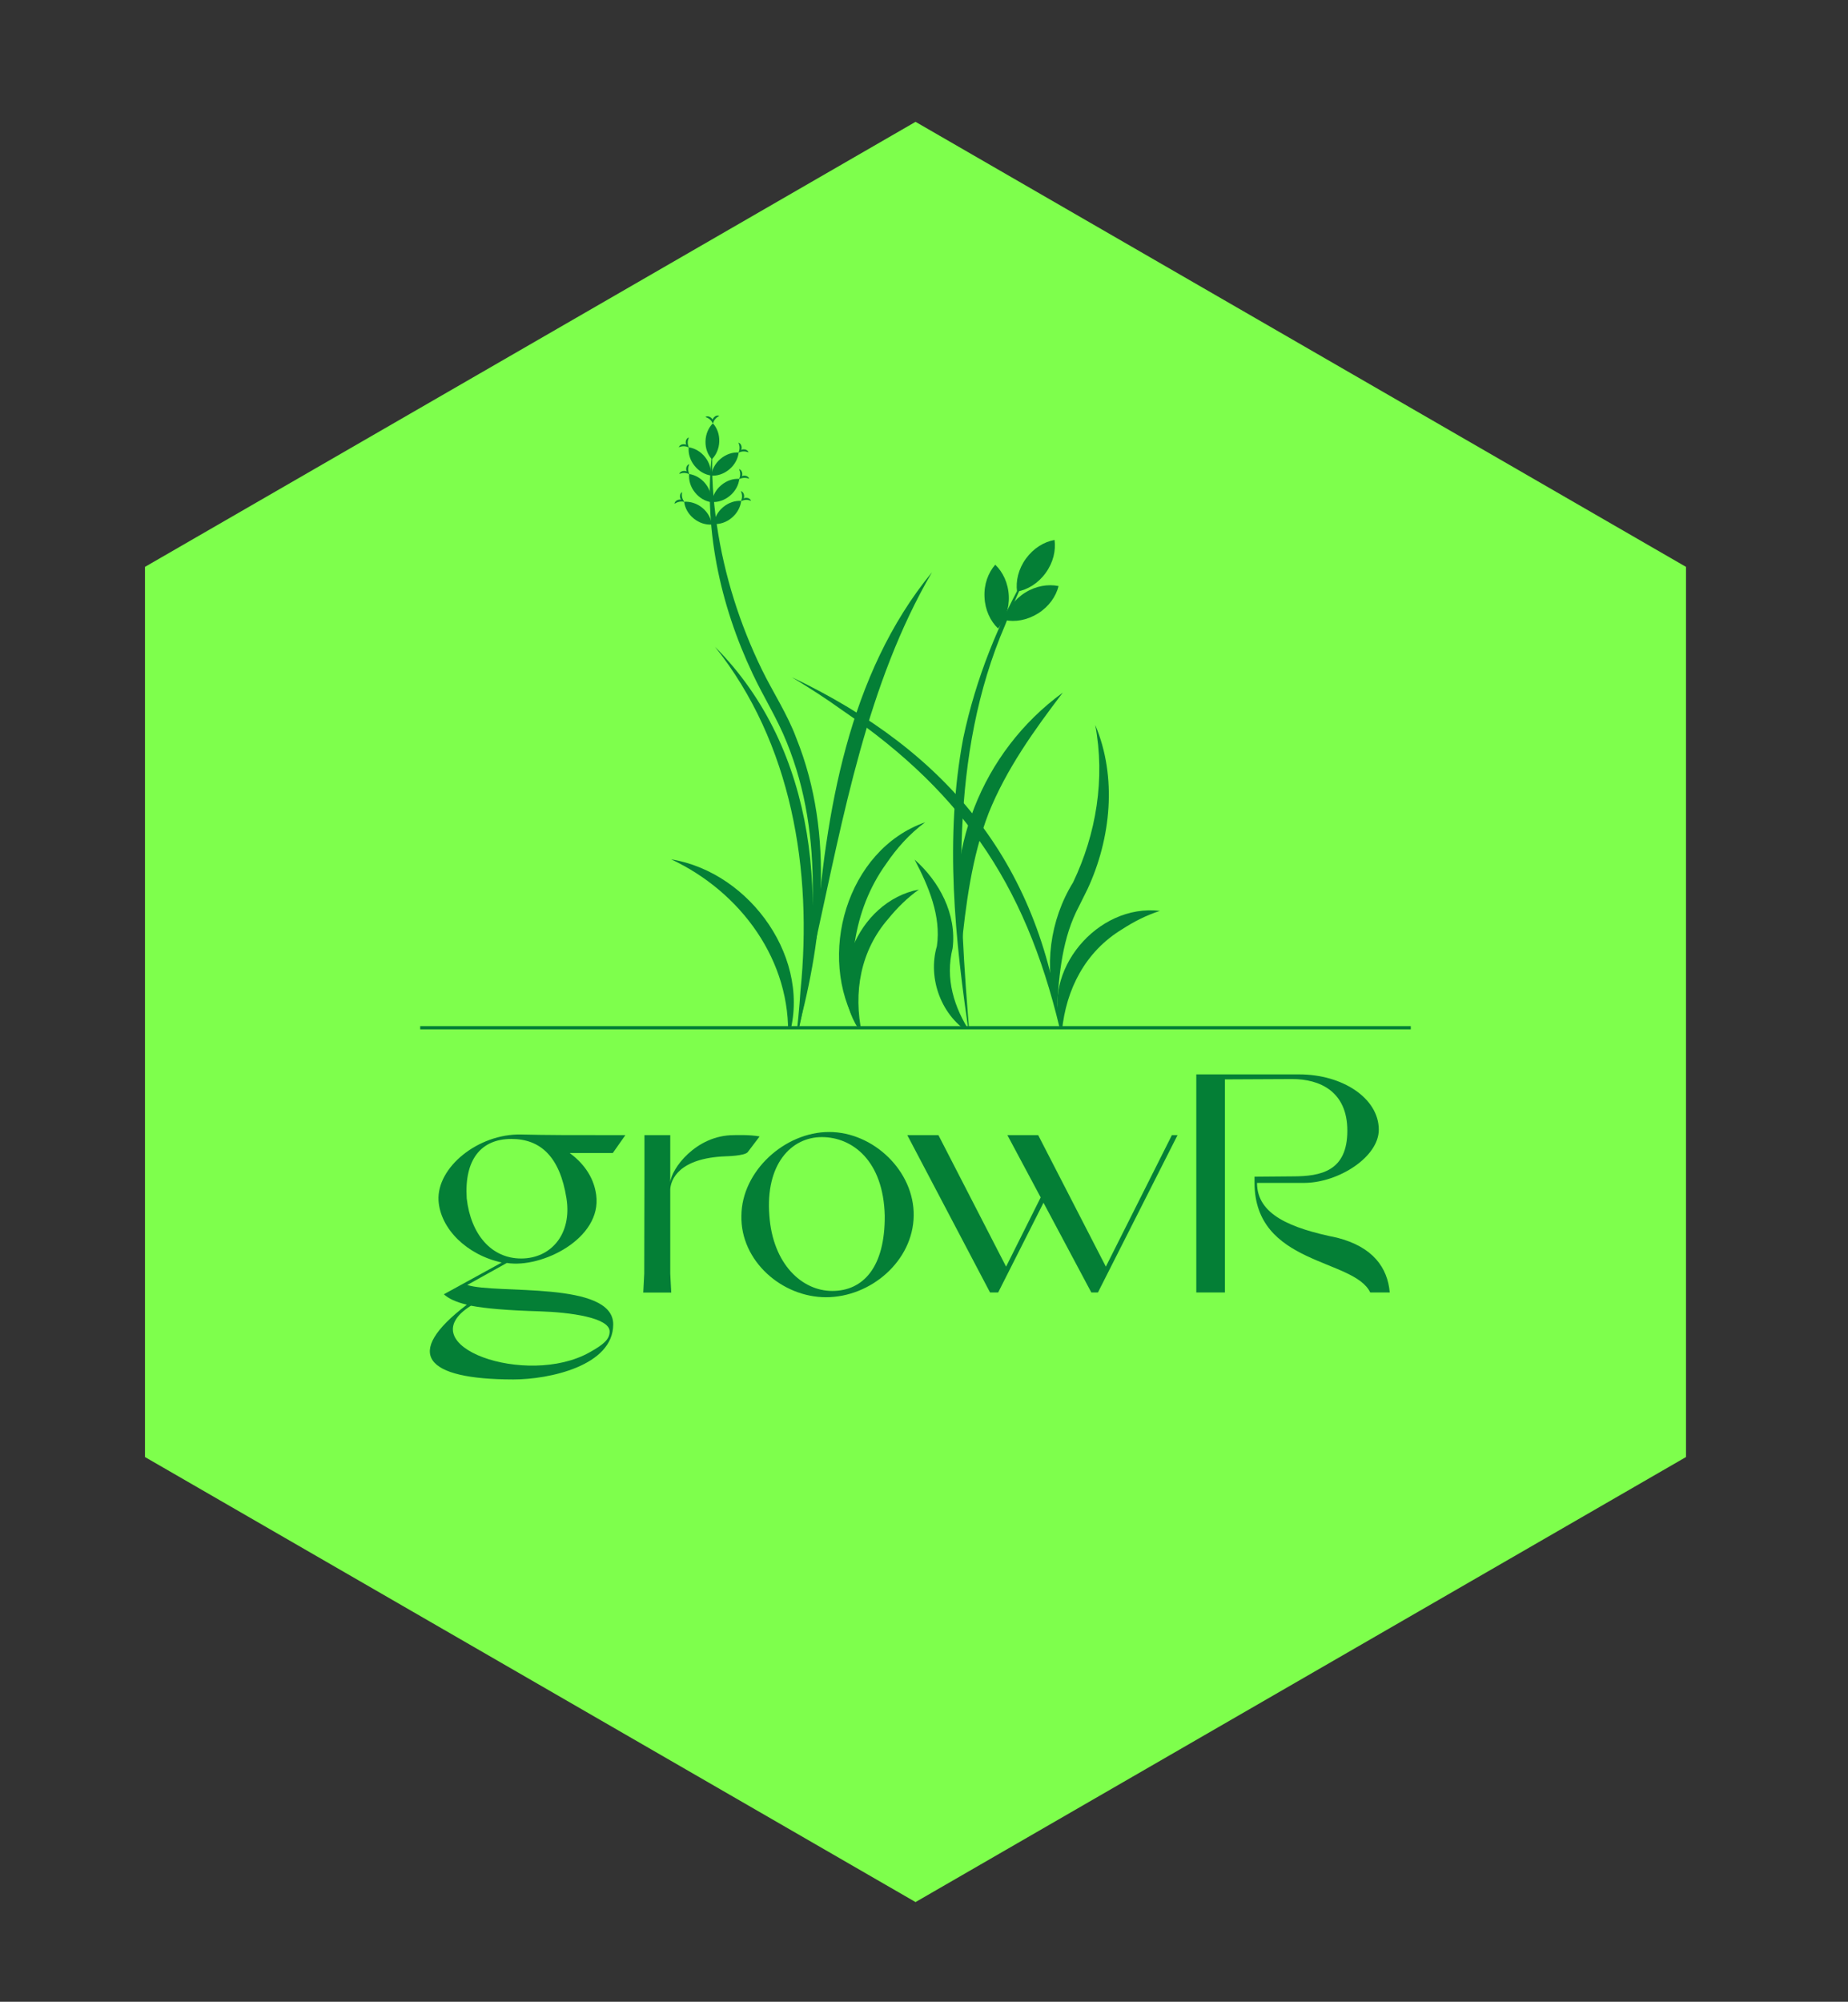 <?xml version="1.0" encoding="UTF-8" standalone="no"?>
<!-- Generator: Adobe Illustrator 28.0.0, SVG Export Plug-In . SVG Version: 6.00 Build 0)  -->

<svg
   version="1.1"
   x="0px"
   y="0px"
   viewBox="0 0 170.42 184.51"
   overflow="visible"
   xml:space="preserve"
   id="svg52"
   sodipodi:docname="growr-logo.svg"
   inkscape:version="1.3 (0e150ed6c4, 2023-07-21)"
   xmlns:inkscape="http://www.inkscape.org/namespaces/inkscape"
   xmlns:sodipodi="http://sodipodi.sourceforge.net/DTD/sodipodi-0.dtd"
   xmlns="http://www.w3.org/2000/svg"
   xmlns:svg="http://www.w3.org/2000/svg"><rect x="0" y="0" width="170.42" height="184.51" fill="#333333" stroke="none"/><defs
   id="defs52">&#10;	&#10;	&#10;	&#10;	&#10;	&#10;	&#10;	&#10;	&#10;	&#10;	&#10;	&#10;	&#10;</defs><sodipodi:namedview
   id="namedview52"
   pagecolor="#505050"
   bordercolor="#eeeeee"
   borderopacity="1"
   inkscape:showpageshadow="0"
   inkscape:pageopacity="0"
   inkscape:pagecheckerboard="0"
   inkscape:deskcolor="#505050"
   inkscape:zoom="2.6711326"
   inkscape:cx="88.352035"
   inkscape:cy="92.657325"
   inkscape:window-width="810"
   inkscape:window-height="731"
   inkscape:window-x="26"
   inkscape:window-y="23"
   inkscape:window-maximized="0"
   inkscape:current-layer="svg52" />&#10;<path
   fill="none"
   d="m -677.15,599.1 c -1.72,5.45 -3.45,10.91 -5.34,16.91 h 0.26 c 4.53,-2.03 6.81,-9.44 5.08,-16.91 z"
   id="path1" /><path
   fill="none"
   d="m -679.49,254.26 c 0.01,0.81 0.17,1.62 0.72,2.58 8.71,-34.55 22.68,-66.59 43.95,-94.98 -5.15,-6.19 -9.87,-11.7 -9.87,-11.7 l 6.61,-41.61 -6.18,-15.45 c -12.26,22.56 -20.87,46.46 -26.56,71.49 -6.72,29.53 -9.16,59.46 -8.67,89.67 z"
   id="path2" /><path
   fill="none"
   d="m -699.89,589.54 c 0.06,0.98 0.28,1.95 0.53,3.65 3.91,-8.63 6.69,-52.22 4.05,-64.27 -1.92,7.46 -3.6,13.76 -5.12,20.09 -0.61,2.54 -1.33,5.18 -1.23,7.75 0.42,10.93 1.14,21.85 1.77,32.78 z"
   id="path3" /><path
   fill="none"
   d="m -682.9,339.08 c -3.34,11.67 -6.75,24.12 -10.54,36.46 -1,3.24 -2.74,6.48 -4.9,9.09 -3.92,4.75 -5.2,9.6 -3.39,15.59 1.82,6.02 3.12,12.21 4.49,18.36 1.98,8.83 3.82,17.7 5.72,26.55 5.79,-23.3 10.89,-94.73 8.62,-106.05 z"
   id="path4" /><path
   fill="none"
   d="m -800.56,520.84 c 20.4,28.96 26.15,61.35 26.38,95.17 4.94,0 9.23,0 13.78,0 3.28,-34.14 -18.08,-85.25 -40.16,-95.17 z"
   id="path5" /><path
   d="m -771.69,229.9 v 0 c -0.11,-0.06 -0.1,-0.05 0,0 z"
   id="path6" /><path
   fill="#ffffff"
   d="m -682.54,616.15 c 0.11,-0.04 0.21,-0.1 0.31,-0.15 h -0.26 c -0.02,0.05 -0.03,0.1 -0.05,0.15 z"
   id="path7" /><g
   id="g7"
   style="fill:#7eff4c;fill-opacity:1"
   inkscape:export-filename="growr-logo-500x577.png"
   inkscape:export-xdpi="337.76651"
   inkscape:export-ydpi="337.76651">&#10;		<polygon
   fill="#7dff00"
   points="84.43,11.23 13.37,52.25 13.37,134.3 84.43,175.32 155.48,134.3 155.48,52.25 "
   id="polygon7"
   style="fill:#7eff4c;fill-opacity:1" />&#10;	</g><g
   id="g13">&#10;		<g
   id="g8">&#10;			<path
   fill="#047f36"
   d="M 43.05,120.26 C 42.01,120 41.4,119.71 40.93,119.3 l 5.34,-2.93 c -3.22,-0.7 -5.66,-3.1 -5.83,-5.71 -0.17,-3.08 3.68,-6.18 7.63,-6.09 2.41,0.06 4.35,0.06 9.6,0.06 l -1.16,1.65 h -3.97 c 1.1,0.81 2.2,2.06 2.44,3.86 0.55,4.03 -5.05,6.79 -8.24,6.27 l -3.65,2.03 c 2.64,0.87 13.46,-0.41 13.46,3.63 0,3.83 -5.92,5.08 -9.22,5.08 -8.14,-0.01 -10.23,-2.36 -4.28,-6.89 z m 13.17,2.47 c 0,-1.28 -3.63,-1.77 -6.44,-1.86 -3.02,-0.09 -4.99,-0.26 -6.35,-0.52 -5.86,3.68 5.16,7.57 10.96,4.29 1.22,-0.69 1.83,-1.16 1.83,-1.91 z m -3.98,-12.27 c -0.61,-3.86 -2.41,-5.48 -5.08,-5.48 -2.81,0 -4.35,1.91 -4.12,5.48 0.38,3.34 2.29,5.54 5.02,5.54 2.76,0 4.7,-2.26 4.18,-5.54 z"
   id="path8" />&#10;		</g>&#10;		<g
   id="g9">&#10;			<path
   fill="#047f36"
   d="m 59.43,108.23 v -3.6 h 2.38 v 4.35 c 0.09,-1.22 2.35,-4.35 5.86,-4.35 0,0 1.45,-0.06 2.38,0.12 l -1.1,1.45 c -0.29,0.35 -2.03,0.38 -2.03,0.38 -4.35,0.17 -5.05,2.17 -5.11,3.02 v 7.8 l 0.09,1.74 h -2.58 l 0.09,-1.74 z"
   id="path9" />&#10;		</g>&#10;		<g
   id="g10">&#10;			<path
   fill="#047f36"
   d="m 84.26,112.06 c -0.06,4.18 -3.97,7.51 -8.09,7.51 -4.06,0 -7.89,-3.34 -7.8,-7.51 0.03,-4.12 4,-7.72 8.09,-7.72 4.08,0 7.86,3.6 7.8,7.72 z m -2.67,0 c -0.12,-5.08 -2.99,-7.25 -5.8,-7.25 -2.84,0 -5.22,2.52 -4.84,7.25 0.32,4.44 2.99,6.93 5.8,6.93 2.87,0 4.87,-2.21 4.84,-6.93 z"
   id="path10" />&#10;		</g>&#10;		<g
   id="g11">&#10;			<path
   fill="#047f36"
   d="m 101.25,119.13 h -0.61 l -4.41,-8.27 -4.18,8.27 H 91.3 l -7.63,-14.5 h 2.87 l 6.24,12.12 3.19,-6.38 -3.07,-5.74 h 2.84 l 6.24,12.12 6.09,-12.12 h 0.52 z"
   id="path11" />&#10;		</g>&#10;		<g
   id="g12">&#10;			<path
   fill="#047f36"
   d="m 115.69,109.01 v -0.55 l 3.51,-0.03 c 2.64,0 5.05,-0.49 5.05,-4.21 0,-3.63 -2.55,-4.76 -5.08,-4.76 l -6.21,0.03 v 19.64 h -2.64 v -20.1 h 9.49 c 4,0 7.34,2.2 7.34,5.1 0,2.52 -3.71,4.87 -6.82,4.9 h -4.41 c 0,2.93 3.1,4.18 7.37,5.05 3.31,0.84 4.67,2.75 4.87,5.05 h -1.8 c -1.5,-3.16 -10.67,-2.49 -10.67,-10.12 z"
   id="path12" />&#10;		</g>&#10;	</g><g
   id="g50">&#10;		<g
   id="g14">&#10;			<path
   fill="#047f36"
   d="M 89.44,95.79 C 88.05,86.66 87.09,77.18 88.83,68.03 89.98,62.57 92.09,57.3 94.9,52.49 c -0.8,1.67 -1.54,3.37 -2.2,5.1 -5.21,12.08 -4.3,25.4 -3.26,38.2 z"
   id="path13" />&#10;		</g>&#10;		<g
   id="g15">&#10;			<path
   fill="#047f36"
   d="m 88.62,87.74 c -1.71,-9.13 1.87,-18.41 9.39,-23.9 -2.65,3.48 -5.22,7.07 -6.84,11.11 -1.56,4.06 -2.11,8.44 -2.55,12.79 z"
   id="path14" />&#10;		</g>&#10;		<g
   id="g16">&#10;			<path
   fill="#047f36"
   d="m 97.46,93.05 c -1.23,-3.86 -0.65,-8.24 1.5,-11.72 2.14,-4.48 2.97,-9.57 2.04,-14.51 2.03,4.79 1.46,10.47 -0.71,15.13 0,0 -0.77,1.55 -0.77,1.55 -1.56,2.92 -1.85,6.21 -2.06,9.55 z"
   id="path15" />&#10;		</g>&#10;		<g
   id="g17">&#10;			<path
   fill="#047f36"
   d="M 98.01,96.01 C 94.95,82.26 89.26,73.35 77.58,65.4 c -1.47,-1.06 -3,-2.03 -4.56,-2.98 14.53,6.91 23.11,17.41 24.99,33.59 z"
   id="path16" />&#10;		</g>&#10;		<g
   id="g18">&#10;			<path
   fill="#047f36"
   d="M 73.29,96.01 C 75.12,86.92 76.13,77.2 72.55,68.42 71.68,66.23 70.42,64.26 69.42,62.13 66.39,55.74 64.8,48.44 65.71,41.4 c -0.12,2.35 0.06,4.7 0.4,7.01 0.68,4.62 2.11,9.12 4.15,13.31 1.03,2.11 2.36,4.11 3.18,6.33 3.61,8.98 2.42,18.9 -0.15,27.96 z"
   id="path17" />&#10;		</g>&#10;		<g
   id="g19">&#10;			<path
   fill="#047f36"
   d="m 65.93,59.61 c 9.53,9.58 10.56,23.98 7.44,36.51 0.18,-1.6 0.35,-3.2 0.45,-4.81 1.12,-11.07 -0.79,-22.82 -7.89,-31.7 z"
   id="path18" />&#10;		</g>&#10;		<g
   id="g20">&#10;			<path
   fill="#047f36"
   d="m 85.95,52.74 c -5.98,10.23 -8.19,22.54 -10.72,34 0.9,-11.83 2.98,-24.58 10.72,-34 z"
   id="path19" />&#10;		</g>&#10;		<g
   id="g21">&#10;			<path
   fill="#047f36"
   d="m 66.33,40.69 c 0.02,-0.67 -0.21,-1.26 -0.59,-1.67 -0.39,0.39 -0.66,0.97 -0.68,1.64 -0.02,0.67 0.21,1.26 0.59,1.67 0.4,-0.4 0.66,-0.98 0.68,-1.64 z"
   id="path20" />&#10;		</g>&#10;		<g
   id="g22">&#10;			<path
   fill="#047f36"
   d="m 65.74,39.02 c -0.2,-0.34 0.21,-0.84 0.59,-0.69 -0.31,0.18 -0.46,0.35 -0.59,0.69 z"
   id="path21" />&#10;		</g>&#10;		<g
   id="g23">&#10;			<path
   fill="#047f36"
   d="m 65.05,38.43 c 0.34,-0.2 0.84,0.21 0.69,0.59 -0.18,-0.32 -0.35,-0.46 -0.69,-0.59 z"
   id="path22" />&#10;		</g>&#10;		<g
   id="g24">&#10;			<path
   fill="#047f36"
   d="m 67.26,43.26 c 0.51,-0.43 0.8,-1 0.86,-1.55 -0.55,-0.04 -1.16,0.15 -1.67,0.58 -0.51,0.43 -0.8,1 -0.86,1.55 0.55,0.04 1.16,-0.15 1.67,-0.58 z"
   id="path23" />&#10;		</g>&#10;		<g
   id="g25">&#10;			<path
   fill="#047f36"
   d="m 68.12,41.71 c 0.12,-0.38 0.77,-0.4 0.91,-0.02 -0.35,-0.11 -0.57,-0.11 -0.91,0.02 z"
   id="path24" />&#10;		</g>&#10;		<g
   id="g26">&#10;			<path
   fill="#047f36"
   d="m 68.1,40.8 c 0.38,0.12 0.4,0.77 0.02,0.91 0.11,-0.35 0.11,-0.57 -0.02,-0.91 z"
   id="path25" />&#10;		</g>&#10;		<g
   id="g27">&#10;			<path
   fill="#047f36"
   d="m 65.03,42.14 c -0.41,-0.52 -0.97,-0.83 -1.52,-0.91 -0.05,0.55 0.11,1.17 0.53,1.69 0.41,0.52 0.97,0.83 1.52,0.91 0.05,-0.55 -0.12,-1.17 -0.53,-1.69 z"
   id="path26" />&#10;		</g>&#10;		<g
   id="g28">&#10;			<path
   fill="#047f36"
   d="m 63.51,41.23 c -0.37,-0.14 -0.37,-0.78 0.01,-0.91 -0.12,0.34 -0.13,0.56 -0.01,0.91 z"
   id="path27" />&#10;		</g>&#10;		<g
   id="g29">&#10;			<path
   fill="#047f36"
   d="m 62.6,41.22 c 0.14,-0.37 0.78,-0.37 0.91,0.01 C 63.17,41.1 62.94,41.1 62.6,41.22 Z"
   id="path28" />&#10;		</g>&#10;		<g
   id="g30">&#10;			<path
   fill="#047f36"
   d="m 65.07,44.6 c -0.41,-0.52 -0.97,-0.83 -1.52,-0.91 -0.05,0.55 0.11,1.17 0.53,1.69 0.41,0.52 0.97,0.83 1.52,0.91 0.05,-0.55 -0.12,-1.17 -0.53,-1.69 z"
   id="path29" />&#10;		</g>&#10;		<g
   id="g31">&#10;			<path
   fill="#047f36"
   d="m 63.55,43.69 c -0.37,-0.14 -0.37,-0.78 0.01,-0.91 -0.12,0.34 -0.13,0.56 -0.01,0.91 z"
   id="path30" />&#10;		</g>&#10;		<g
   id="g32">&#10;			<path
   fill="#047f36"
   d="m 62.64,43.68 c 0.14,-0.37 0.78,-0.37 0.91,0.01 -0.34,-0.13 -0.57,-0.13 -0.91,-0.01 z"
   id="path31" />&#10;		</g>&#10;		<g
   id="g33">&#10;			<path
   fill="#047f36"
   d="m 64.77,46.81 c -0.51,-0.42 -1.13,-0.6 -1.68,-0.56 0.07,0.55 0.36,1.12 0.88,1.54 0.51,0.42 1.13,0.6 1.68,0.56 -0.07,-0.55 -0.37,-1.12 -0.88,-1.54 z"
   id="path32" />&#10;		</g>&#10;		<g
   id="g34">&#10;			<path
   fill="#047f36"
   d="m 63.09,46.25 c -0.4,-0.05 -0.53,-0.68 -0.19,-0.89 -0.05,0.36 0,0.58 0.19,0.89 z"
   id="path33" />&#10;		</g>&#10;		<g
   id="g35">&#10;			<path
   fill="#047f36"
   d="m 62.2,46.43 c 0.05,-0.4 0.68,-0.53 0.89,-0.19 -0.36,-0.04 -0.58,0.01 -0.89,0.19 z"
   id="path34" />&#10;		</g>&#10;		<g
   id="g36">&#10;			<path
   fill="#047f36"
   d="m 67.32,45.69 c 0.51,-0.43 0.8,-1 0.86,-1.55 -0.55,-0.04 -1.16,0.15 -1.67,0.58 -0.51,0.43 -0.8,1 -0.86,1.55 0.55,0.04 1.16,-0.15 1.67,-0.58 z"
   id="path35" />&#10;		</g>&#10;		<g
   id="g37">&#10;			<path
   fill="#047f36"
   d="m 68.18,44.14 c 0.12,-0.38 0.77,-0.4 0.91,-0.02 -0.34,-0.11 -0.57,-0.1 -0.91,0.02 z"
   id="path36" />&#10;		</g>&#10;		<g
   id="g38">&#10;			<path
   fill="#047f36"
   d="m 68.16,43.24 c 0.38,0.12 0.4,0.77 0.02,0.91 0.11,-0.35 0.11,-0.58 -0.02,-0.91 z"
   id="path37" />&#10;		</g>&#10;		<g
   id="g39">&#10;			<path
   fill="#047f36"
   d="m 67.49,47.72 c 0.51,-0.43 0.8,-1 0.86,-1.55 -0.55,-0.04 -1.16,0.15 -1.67,0.58 -0.51,0.43 -0.8,1 -0.86,1.55 0.55,0.04 1.17,-0.15 1.67,-0.58 z"
   id="path38" />&#10;		</g>&#10;		<g
   id="g40">&#10;			<path
   fill="#047f36"
   d="m 68.35,46.18 c 0.12,-0.38 0.77,-0.4 0.91,-0.02 -0.34,-0.12 -0.57,-0.11 -0.91,0.02 z"
   id="path39" />&#10;		</g>&#10;		<g
   id="g41">&#10;			<path
   fill="#047f36"
   d="m 68.33,45.27 c 0.38,0.12 0.4,0.77 0.02,0.91 0.11,-0.35 0.11,-0.57 -0.02,-0.91 z"
   id="path40" />&#10;		</g>&#10;		<g
   id="g42">&#10;			<path
   fill="#047f36"
   d="m 96.43,52.81 c 0.7,-0.96 0.95,-2.07 0.82,-3.04 -0.97,0.17 -1.94,0.76 -2.64,1.72 -0.7,0.96 -0.95,2.07 -0.82,3.04 0.97,-0.17 1.95,-0.76 2.64,-1.72 z"
   id="path41" />&#10;		</g>&#10;		<g
   id="g43">&#10;			<path
   fill="#047f36"
   d="m 93.03,54.94 c -0.05,-1.18 -0.54,-2.21 -1.25,-2.89 -0.65,0.74 -1.05,1.81 -0.99,2.99 0.05,1.18 0.54,2.21 1.25,2.89 0.64,-0.74 1.04,-1.81 0.99,-2.99 z"
   id="path42" />&#10;		</g>&#10;		<g
   id="g44">&#10;			<path
   fill="#047f36"
   d="m 95.73,56.54 c 1,-0.63 1.65,-1.56 1.89,-2.52 -0.96,-0.2 -2.09,-0.02 -3.09,0.61 -1,0.63 -1.65,1.56 -1.89,2.52 0.96,0.21 2.08,0.02 3.09,-0.61 z"
   id="path43" />&#10;		</g>&#10;		<g
   id="g45">&#10;			<path
   fill="#047f36"
   d="m 79.49,95.29 c -3.59,-4.67 -0.44,-12.21 5.25,-13.3 -1.1,0.79 -2.01,1.7 -2.81,2.68 -2.58,2.96 -3.26,6.8 -2.44,10.62 z"
   id="path44" />&#10;		</g>&#10;		<g
   id="g46">&#10;			<path
   fill="#047f36"
   d="m 89.56,95.29 c -2.71,-1.55 -4.05,-5.07 -3.16,-8.09 0.4,-2.75 -0.76,-5.51 -2.06,-7.97 2.27,2 3.9,5.02 3.51,8.17 -0.7,2.8 0.11,5.47 1.71,7.89 z"
   id="path45" />&#10;		</g>&#10;		<g
   id="g47">&#10;			<path
   fill="#047f36"
   d="m 97.93,95.04 c -2,-5.53 3.28,-11.77 9.03,-11.08 -1.29,0.42 -2.43,1.01 -3.49,1.7 -3.36,2.04 -5.16,5.49 -5.54,9.38 z"
   id="path46" />&#10;		</g>&#10;		<g
   id="g48">&#10;			<path
   fill="#047f36"
   d="m 79.07,94.57 c -3.8,-6.42 -1.01,-16.24 6.25,-18.78 -1.46,1.08 -2.63,2.4 -3.6,3.83 -3.12,4.34 -3.68,9.77 -2.65,14.95 z"
   id="path47" />&#10;		</g>&#10;		<g
   id="g49">&#10;			<path
   fill="#047f36"
   d="M 61.9,79.21 C 69.22,80.4 75.05,88.56 72.66,95.82 73.02,88.58 68.31,82.21 61.9,79.21 Z"
   id="path48" />&#10;		</g>&#10;	</g><g
   id="g51"
   style="fill:#7eff4c;fill-opacity:1">&#10;		<rect
   x="67.48"
   y="94.73"
   fill="#7dff00"
   width="33.89"
   height="4.31"
   id="rect50"
   style="fill:#7eff4c;fill-opacity:1" />&#10;	</g><g
   id="g52">&#10;		<rect
   x="38.75"
   y="94.58"
   fill="#047f36"
   width="91.35"
   height="0.3"
   id="rect51" />&#10;	</g>&#10;<g
   id="Ebene_2">&#10;</g>&#10;<g
   id="Ebene_3">&#10;</g>&#10;</svg>
